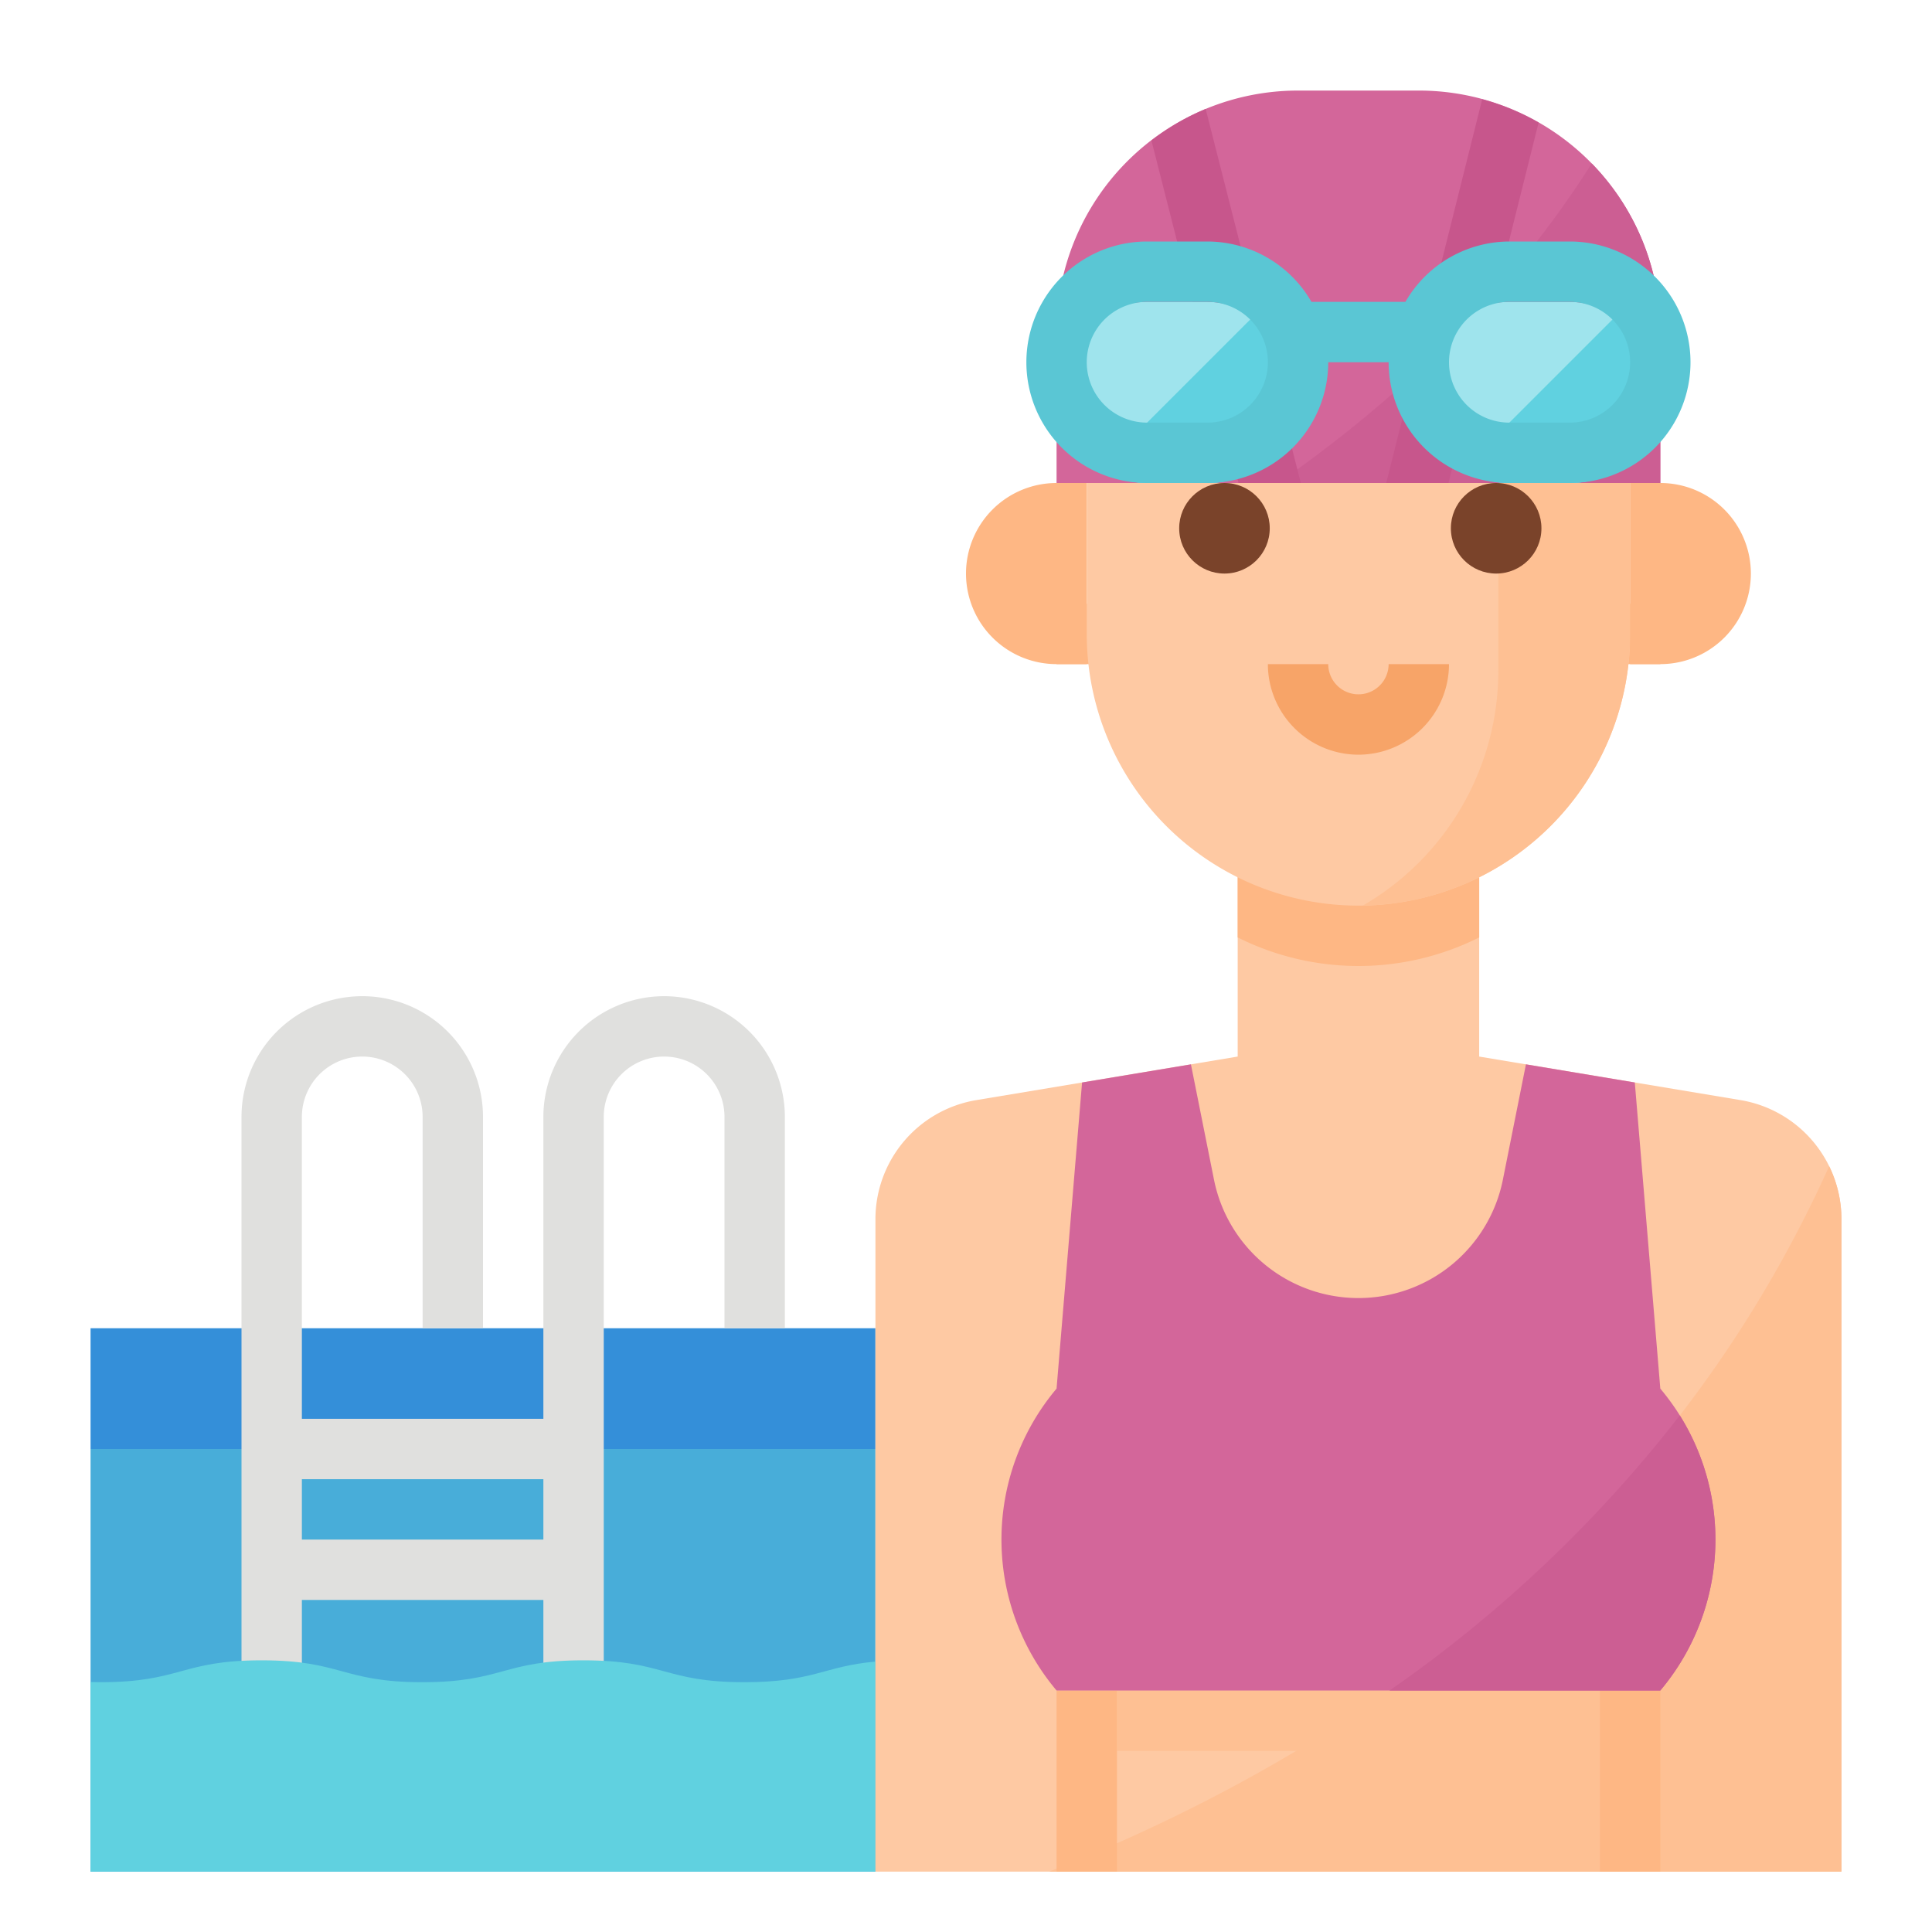 <svg height="512" viewBox="0 0 512 512" width="512" xmlns="http://www.w3.org/2000/svg"><path d="m280 160h16v16h-16z" fill="#feb784"/><path d="m424 160h16v16h-16z" fill="#feb784"/><path d="m24 352h208v32h-208z" fill="#348fd9"/><path d="m24 384h208v112h-208z" fill="#48add9"/><path d="m176 264a32.032 32.032 0 0 0 -32 32v80h-64v-80a16 16 0 0 1 32 0v56h16v-56a32 32 0 0 0 -64 0v160h16v-32h64v32h16v-160a16 16 0 0 1 32 0v56h16v-56a32.032 32.032 0 0 0 -32-32zm-96 144v-16h64v16z" fill="#e0e0de"/><path d="m197.3 445.8c-21.349 0-21.349-5.8-42.7-5.8-21.334 0-21.334 5.8-42.669 5.8-21.317 0-21.317-5.8-42.633-5.8s-21.328 5.8-42.655 5.8c-.938 0-1.786-.024-2.645-.046v50.246h208.002v-55.662c-13.757 1.226-16.43 5.462-34.7 5.462z" fill="#60d1e0"/><path d="m488 323.11v172.89h-256v-172.89a32 32 0 0 1 26.74-31.57l69.26-11.54v-64h64v64l69.26 11.54a32.011 32.011 0 0 1 26.74 31.57z" fill="#fec9a3"/><path d="m392 248.427v-32.427h-64v32.427a71.4 71.4 0 0 0 64 0z" fill="#feb784"/><path d="m280 128h8a0 0 0 0 1 0 0v48a0 0 0 0 1 0 0h-8a24 24 0 0 1 -24-24 24 24 0 0 1 24-24z" fill="#feb784"/><path d="m432 112v56a72 72 0 0 1 -70.84 71.99c-.39.01-.77.01-1.16.01a72.006 72.006 0 0 1 -72-72v-56a64 64 0 0 1 64-64h16a63.987 63.987 0 0 1 64 64z" fill="#fec9a3"/><path d="m432 112v56a72 72 0 0 1 -70.84 71.99 71.97 71.97 0 0 0 35.92-62.32v-80a71.658 71.658 0 0 0 -19.17-48.9 64 64 0 0 1 54.09 63.23z" fill="#fec093"/><path d="m360 200a24.027 24.027 0 0 1 -24-24h16a8 8 0 0 0 16 0h16a24.026 24.026 0 0 1 -24 24z" fill="#f7a468"/><circle cx="396.497" cy="140" fill="#7a432a" r="12"/><circle cx="324.497" cy="140" fill="#7a432a" r="12"/><path d="m432 128h8a24 24 0 0 1 24 24 24 24 0 0 1 -24 24h-8a0 0 0 0 1 0 0v-48a0 0 0 0 1 0 0z" fill="#feb784"/><path d="m440 88v40h-160v-40a64 64 0 0 1 64-64h32a63.987 63.987 0 0 1 64 64z" fill="#d3669a"/><path d="m440 88v40h-101.27c30.21-21.06 60.36-48.8 83.1-84.68a63.8 63.8 0 0 1 18.17 44.68z" fill="#cc5e93"/><path d="m305.141 37.23 23.086 90.77h16.5l-25.211-99.127a63.822 63.822 0 0 0 -14.375 8.357z" fill="#c7568c"/><path d="m392.8 26.305-25.425 101.695h16.489l23.885-95.521a63.522 63.522 0 0 0 -14.949-6.174z" fill="#c7568c"/><rect fill="#9fe4ed" height="48" rx="24" width="64" x="280" y="80"/><rect fill="#9fe4ed" height="48" rx="24" width="64" x="376" y="80"/><path d="m428.435 83.565-40.87 40.87a23.783 23.783 0 0 0 12.435 3.565h16a23.941 23.941 0 0 0 12.435-44.435z" fill="#60d1e0"/><path d="m332.435 83.565-40.87 40.87a23.783 23.783 0 0 0 12.435 3.565h16a23.941 23.941 0 0 0 12.435-44.435z" fill="#60d1e0"/><path d="m416 64h-16a31.891 31.891 0 0 0 -27.55 16h-24.9a31.891 31.891 0 0 0 -27.55-16h-16a32 32 0 0 0 0 64h16a32.032 32.032 0 0 0 32-32h16a32.032 32.032 0 0 0 32 32h16a32 32 0 0 0 0-64zm-96 48h-16a16 16 0 0 1 0-32h16a16 16 0 0 1 0 32zm96 0h-16a16 16 0 0 1 0-32h16a16 16 0 0 1 0 32z" fill="#5ac6d4"/><path d="m488 323.11v172.89h-209.95c75.11-29.68 160.62-84.84 206.7-186.94a31.811 31.811 0 0 1 3.25 14.05z" fill="#fec093"/><path d="m296 448h128v16h-128z" fill="#fec093"/><path d="m424 448h16v48h-16z" fill="#feb784"/><path d="m280 448h16v48h-16z" fill="#feb784"/><path d="m440 448h-160a62.084 62.084 0 0 1 0-80l6.76-81.13 28.85-4.81 6.11 30.56a39.039 39.039 0 0 0 76.56 0l6.11-30.56 28.85 4.81 6.76 81.13a62.077 62.077 0 0 1 0 80z" fill="#d3669a"/><path d="m440 448h-71.75a350.019 350.019 0 0 0 76.92-72.9 62.079 62.079 0 0 1 -5.17 72.9z" fill="#cc5e93"/></svg>